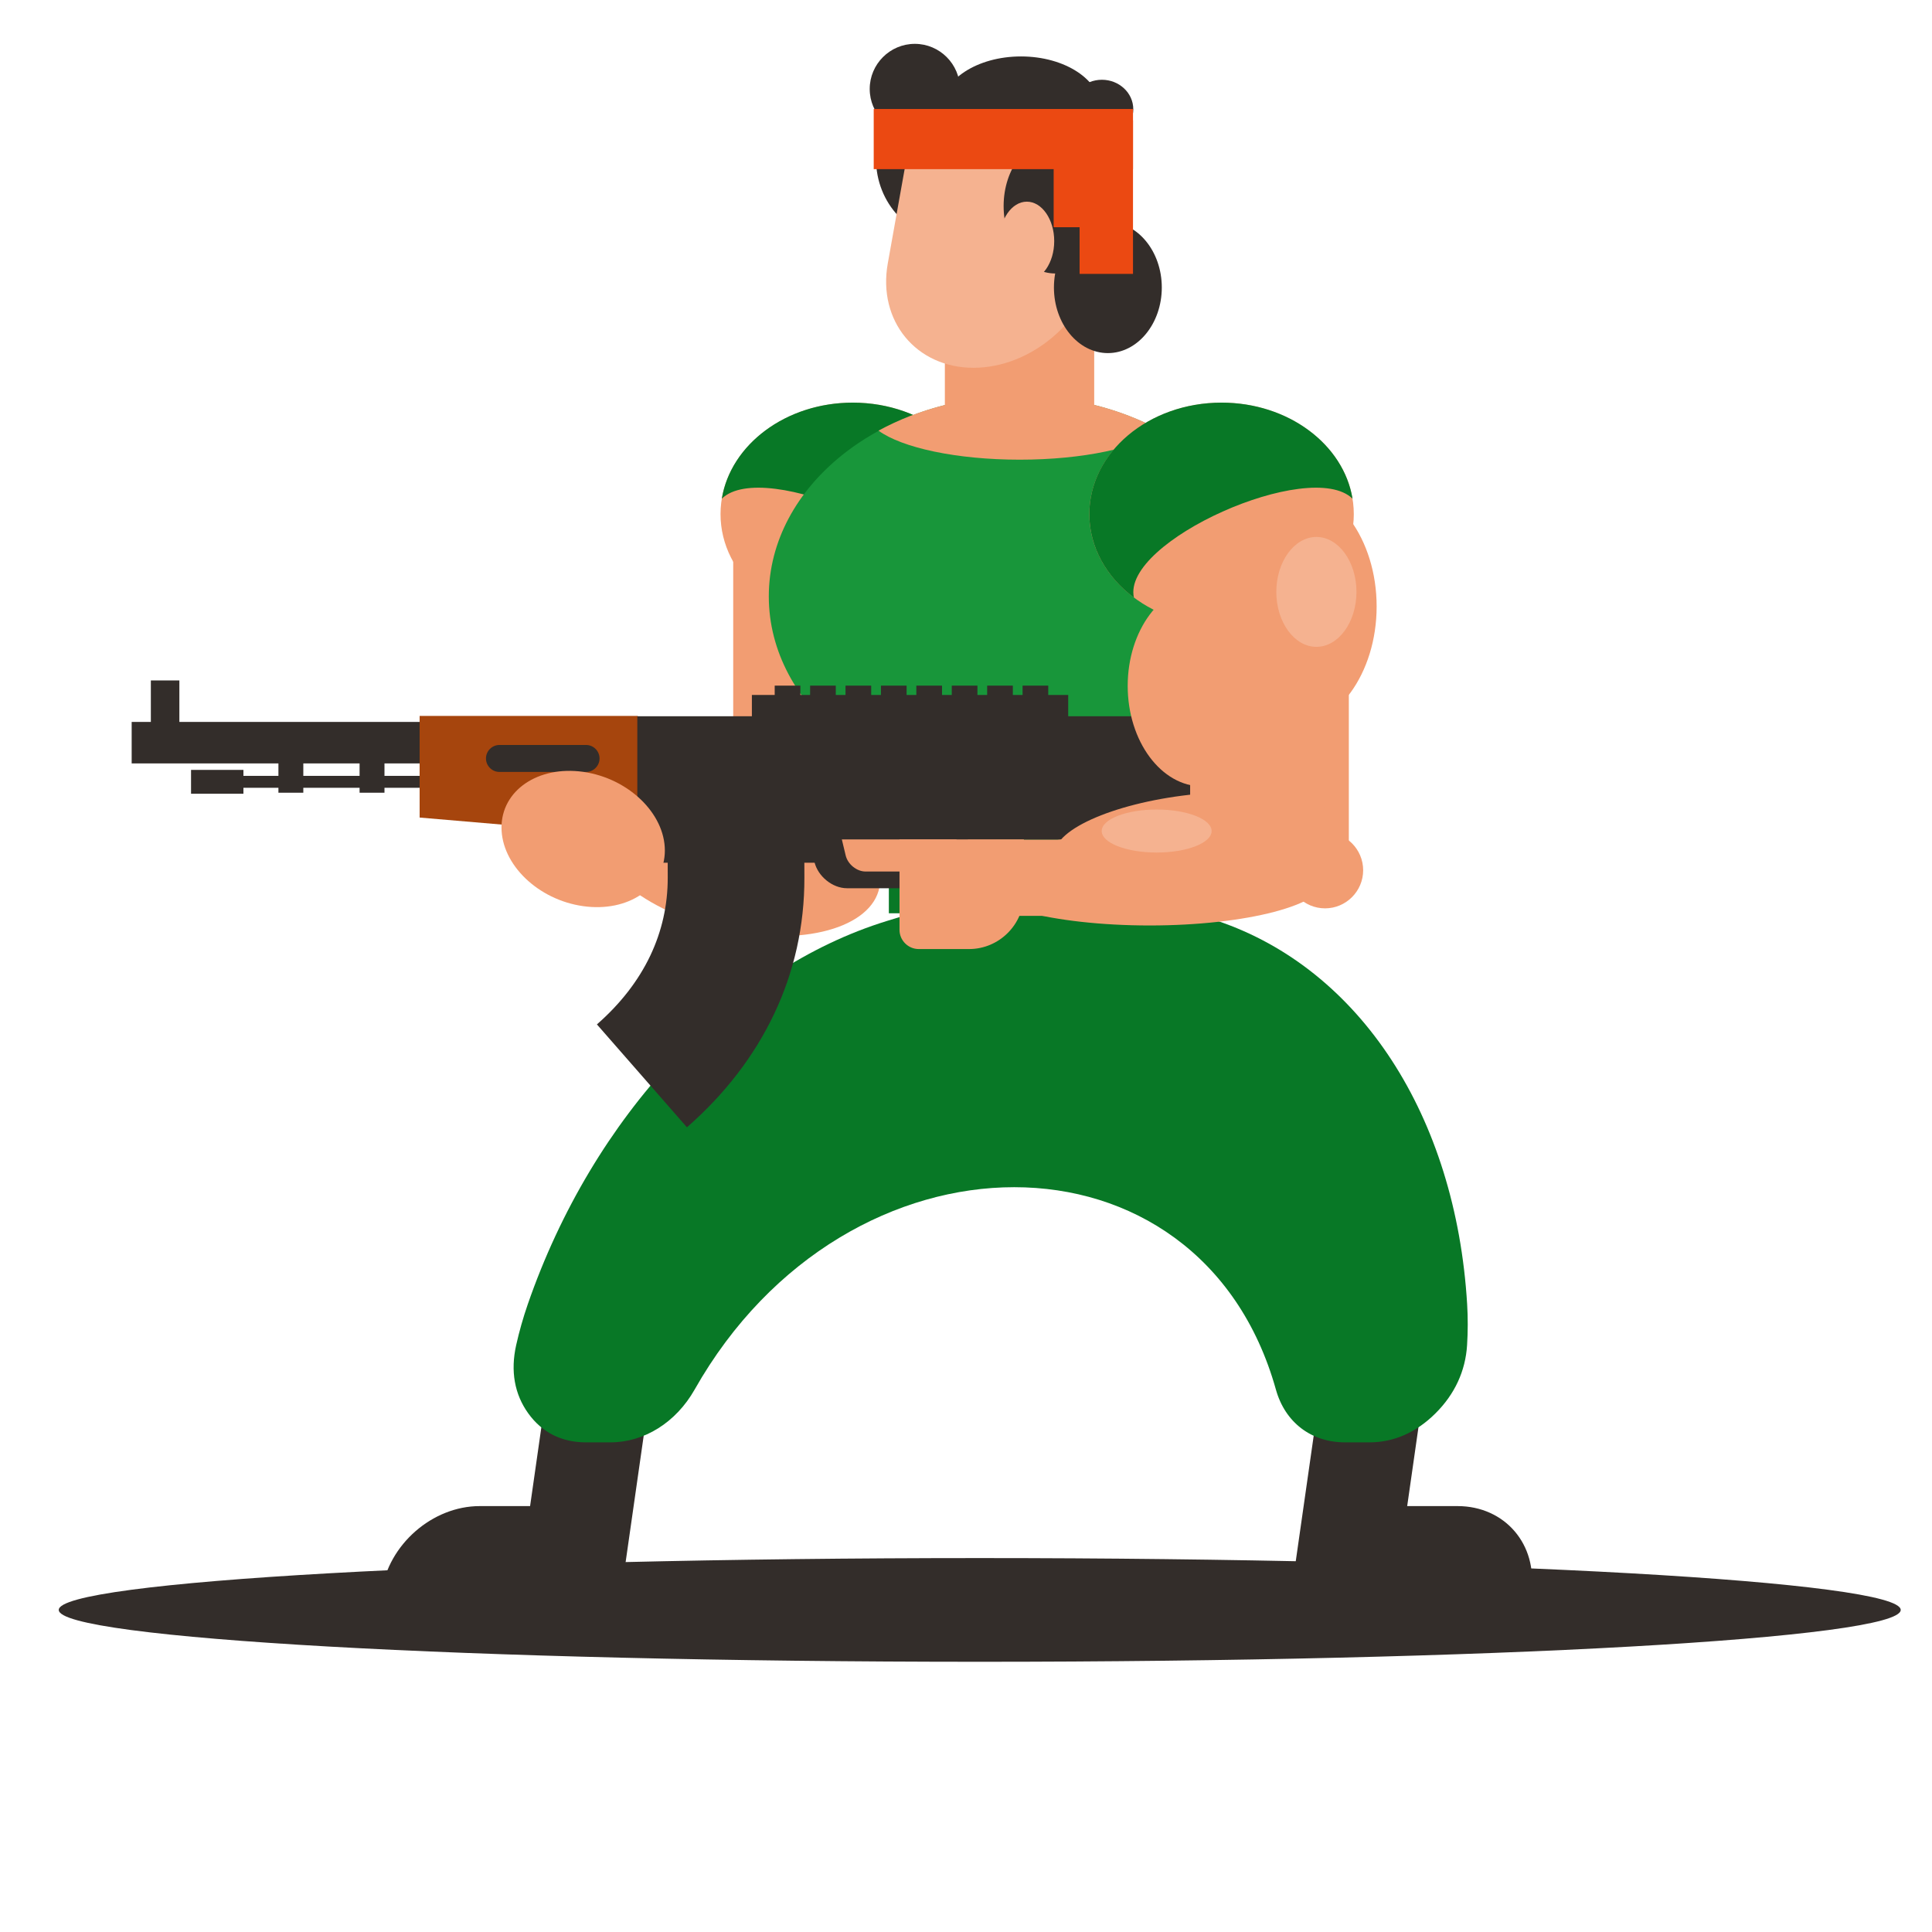 <?xml version="1.0" encoding="UTF-8" standalone="no"?>
<!-- Created with Inkscape (http://www.inkscape.org/) -->

<svg
   version="1.1"
   id="svg1"
   width="880"
   height="880"
   viewBox="0 0 880 880"
   sodipodi:docname="super-soldier.svg"
   inkscape:version="1.3.2 (091e20e, 2023-11-25, custom)"
   xmlns:inkscape="http://www.inkscape.org/namespaces/inkscape"
   xmlns:sodipodi="http://sodipodi.sourceforge.net/DTD/sodipodi-0.dtd"
   xmlns="http://www.w3.org/2000/svg"
   xmlns:svg="http://www.w3.org/2000/svg">
  <defs
     id="defs1">
    <clipPath
       clipPathUnits="userSpaceOnUse"
       id="clipPath3">
      <path
         d="M 0,660 H 660 V 0 H 0 Z"
         transform="translate(-312.519,-614.197)"
         id="path3" />
    </clipPath>
    <clipPath
       clipPathUnits="userSpaceOnUse"
       id="clipPath5">
      <path
         d="M 0,660 H 660 V 0 H 0 Z"
         transform="translate(-348.782,-605.115)"
         id="path5" />
    </clipPath>
    <clipPath
       clipPathUnits="userSpaceOnUse"
       id="clipPath7">
      <path
         d="M 0,660 H 660 V 0 H 0 Z"
         transform="translate(-376.428,-612.647)"
         id="path7" />
    </clipPath>
    <clipPath
       clipPathUnits="userSpaceOnUse"
       id="clipPath9">
      <path
         d="M 0,660 H 660 V 0 H 0 Z"
         transform="translate(-324.95,-578.271)"
         id="path9" />
    </clipPath>
    <clipPath
       clipPathUnits="userSpaceOnUse"
       id="clipPath11">
      <path
         d="M 0,660 H 660 V 0 H 0 Z"
         transform="translate(-485.51,-179.016)"
         id="path11" />
    </clipPath>
    <clipPath
       clipPathUnits="userSpaceOnUse"
       id="clipPath13">
      <path
         d="M 0,660 H 660 V 0 H 0 Z"
         transform="translate(-497.94,-145.495)"
         id="path13" />
    </clipPath>
    <clipPath
       clipPathUnits="userSpaceOnUse"
       id="clipPath15">
      <path
         d="M 0,660 H 660 V 0 H 0 Z"
         transform="translate(-185.879,-179.016)"
         id="path15" />
    </clipPath>
    <clipPath
       clipPathUnits="userSpaceOnUse"
       id="clipPath17">
      <path
         d="M 0,660 H 660 V 0 H 0 Z"
         transform="translate(-163.862,-145.495)"
         id="path17" />
    </clipPath>
    <clipPath
       clipPathUnits="userSpaceOnUse"
       id="clipPath19">
      <path
         d="M 0,660 H 660 V 0 H 0 Z"
         transform="translate(-314.69,-348.985)"
         id="path19" />
    </clipPath>
    <clipPath
       clipPathUnits="userSpaceOnUse"
       id="clipPath21">
      <path
         d="M 0,660 H 660 V 0 H 0 Z"
         transform="translate(-251.781,-394.277)"
         id="path21" />
    </clipPath>
    <clipPath
       clipPathUnits="userSpaceOnUse"
       id="clipPath23">
      <path
         d="M 0,660 H 660 V 0 H 0 Z"
         id="path23" />
    </clipPath>
    <clipPath
       clipPathUnits="userSpaceOnUse"
       id="clipPath25">
      <path
         d="M 0,660 H 660 V 0 H 0 Z"
         id="path25" />
    </clipPath>
    <clipPath
       clipPathUnits="userSpaceOnUse"
       id="clipPath27">
      <path
         d="M 0,660 H 660 V 0 H 0 Z"
         id="path27" />
    </clipPath>
    <clipPath
       clipPathUnits="userSpaceOnUse"
       id="clipPath29">
      <path
         d="M 0,660 H 660 V 0 H 0 Z"
         id="path29" />
    </clipPath>
    <clipPath
       clipPathUnits="userSpaceOnUse"
       id="clipPath31">
      <path
         d="M 0,660 H 660 V 0 H 0 Z"
         id="path31" />
    </clipPath>
    <clipPath
       clipPathUnits="userSpaceOnUse"
       id="clipPath33">
      <path
         d="M 0,660 H 660 V 0 H 0 Z"
         id="path33" />
    </clipPath>
    <clipPath
       clipPathUnits="userSpaceOnUse"
       id="clipPath35">
      <path
         d="M 0,660 H 660 V 0 H 0 Z"
         transform="translate(-217.773,-415.422)"
         id="path35" />
    </clipPath>
    <clipPath
       clipPathUnits="userSpaceOnUse"
       id="clipPath37">
      <path
         d="M 0,660 H 660 V 0 H 0 Z"
         id="path37" />
    </clipPath>
    <clipPath
       clipPathUnits="userSpaceOnUse"
       id="clipPath39">
      <path
         d="M 0,660 H 660 V 0 H 0 Z"
         transform="translate(-291.317,-446.266)"
         id="path39" />
    </clipPath>
    <clipPath
       clipPathUnits="userSpaceOnUse"
       id="clipPath41">
      <path
         d="M 0,660 H 660 V 0 H 0 Z"
         transform="translate(-291.317,-522.46)"
         id="path41" />
    </clipPath>
    <clipPath
       clipPathUnits="userSpaceOnUse"
       id="clipPath43">
      <path
         d="M 0,660 H 660 V 0 H 0 Z"
         id="path43" />
    </clipPath>
    <clipPath
       clipPathUnits="userSpaceOnUse"
       id="clipPath45">
      <path
         d="M 0,660 H 660 V 0 H 0 Z"
         transform="translate(-348.375,-387.791)"
         id="path45" />
    </clipPath>
    <clipPath
       clipPathUnits="userSpaceOnUse"
       id="clipPath47">
      <path
         d="M 0,660 H 660 V 0 H 0 Z"
         transform="translate(-348.375,-524.76)"
         id="path47" />
    </clipPath>
    <clipPath
       clipPathUnits="userSpaceOnUse"
       id="clipPath49">
      <path
         d="M 0,660 H 660 V 0 H 0 Z"
         id="path49" />
    </clipPath>
    <clipPath
       clipPathUnits="userSpaceOnUse"
       id="clipPath51">
      <path
         d="M 0,660 H 660 V 0 H 0 Z"
         transform="translate(-439.908,-411.18)"
         id="path51" />
    </clipPath>
    <clipPath
       clipPathUnits="userSpaceOnUse"
       id="clipPath53">
      <path
         d="M 0,660 H 660 V 0 H 0 Z"
         transform="translate(-410.748,-391.335)"
         id="path53" />
    </clipPath>
    <clipPath
       clipPathUnits="userSpaceOnUse"
       id="clipPath55">
      <path
         d="M 0,660 H 660 V 0 H 0 Z"
         id="path55" />
    </clipPath>
    <clipPath
       clipPathUnits="userSpaceOnUse"
       id="clipPath57">
      <path
         d="M 0,660 H 660 V 0 H 0 Z"
         transform="translate(-452.654,-349.694)"
         id="path57" />
    </clipPath>
    <clipPath
       clipPathUnits="userSpaceOnUse"
       id="clipPath59">
      <path
         d="M 0,660 H 660 V 0 H 0 Z"
         transform="translate(-408.795,-388.748)"
         id="path59" />
    </clipPath>
    <clipPath
       clipPathUnits="userSpaceOnUse"
       id="clipPath61">
      <path
         d="M 0,660 H 660 V 0 H 0 Z"
         transform="translate(-392.73,-343.844)"
         id="path61" />
    </clipPath>
    <clipPath
       clipPathUnits="userSpaceOnUse"
       id="clipPath63">
      <path
         d="M 0,660 H 660 V 0 H 0 Z"
         transform="translate(-276.086,-374.489)"
         id="path63" />
    </clipPath>
    <clipPath
       clipPathUnits="userSpaceOnUse"
       id="clipPath65">
      <path
         d="M 0,660 H 660 V 0 H 0 Z"
         id="path65" />
    </clipPath>
    <clipPath
       clipPathUnits="userSpaceOnUse"
       id="clipPath67">
      <path
         d="M 0,660 H 660 V 0 H 0 Z"
         transform="translate(-307.284,-373.248)"
         id="path67" />
    </clipPath>
    <clipPath
       clipPathUnits="userSpaceOnUse"
       id="clipPath69">
      <path
         d="M 0,660 H 660 V 0 H 0 Z"
         transform="translate(-287.585,-373.248)"
         id="path69" />
    </clipPath>
    <clipPath
       clipPathUnits="userSpaceOnUse"
       id="clipPath71">
      <path
         d="M 0,660 H 660 V 0 H 0 Z"
         transform="translate(-417.304,-446.266)"
         id="path71" />
    </clipPath>
    <clipPath
       clipPathUnits="userSpaceOnUse"
       id="clipPath73">
      <path
         d="M 0,660 H 660 V 0 H 0 Z"
         transform="translate(-417.304,-522.46)"
         id="path73" />
    </clipPath>
    <clipPath
       clipPathUnits="userSpaceOnUse"
       id="clipPath75">
      <path
         d="M 0,660 H 660 V 0 H 0 Z"
         id="path75" />
    </clipPath>
    <clipPath
       clipPathUnits="userSpaceOnUse"
       id="clipPath77">
      <path
         d="M 0,660 H 660 V 0 H 0 Z"
         id="path77" />
    </clipPath>
    <clipPath
       clipPathUnits="userSpaceOnUse"
       id="clipPath79">
      <path
         d="M 0,660 H 660 V 0 H 0 Z"
         id="path79" />
    </clipPath>
    <clipPath
       clipPathUnits="userSpaceOnUse"
       id="clipPath81">
      <path
         d="M 0,660 H 660 V 0 H 0 Z"
         id="path81" />
    </clipPath>
    <clipPath
       clipPathUnits="userSpaceOnUse"
       id="clipPath83">
      <path
         d="M 0,660 H 660 V 0 H 0 Z"
         id="path83" />
    </clipPath>
    <clipPath
       clipPathUnits="userSpaceOnUse"
       id="clipPath85">
      <path
         d="M 0,660 H 660 V 0 H 0 Z"
         id="path85" />
    </clipPath>
    <clipPath
       clipPathUnits="userSpaceOnUse"
       id="clipPath87">
      <path
         d="M 0,660 H 660 V 0 H 0 Z"
         id="path87" />
    </clipPath>
    <clipPath
       clipPathUnits="userSpaceOnUse"
       id="clipPath89">
      <path
         d="M 0,660 H 660 V 0 H 0 Z"
         id="path89" />
    </clipPath>
    <clipPath
       clipPathUnits="userSpaceOnUse"
       id="clipPath91">
      <path
         d="M 0,660 H 660 V 0 H 0 Z"
         id="path91" />
    </clipPath>
    <clipPath
       clipPathUnits="userSpaceOnUse"
       id="clipPath93">
      <path
         d="M 0,660 H 660 V 0 H 0 Z"
         id="path93" />
    </clipPath>
    <clipPath
       clipPathUnits="userSpaceOnUse"
       id="clipPath95">
      <path
         d="M 0,660 H 660 V 0 H 0 Z"
         transform="translate(-274.777,-366.613)"
         id="path95" />
    </clipPath>
    <clipPath
       clipPathUnits="userSpaceOnUse"
       id="clipPath97">
      <path
         d="M 0,660 H 660 V 0 H 0 Z"
         transform="translate(-170.622,-405.508)"
         id="path97" />
    </clipPath>
    <clipPath
       clipPathUnits="userSpaceOnUse"
       id="clipPath99">
      <path
         d="M 0,660 H 660 V 0 H 0 Z"
         transform="translate(-199.221,-396.325)"
         id="path99" />
    </clipPath>
    <clipPath
       clipPathUnits="userSpaceOnUse"
       id="clipPath101">
      <path
         d="M 0,660 H 660 V 0 H 0 Z"
         id="path101" />
    </clipPath>
    <clipPath
       clipPathUnits="userSpaceOnUse"
       id="clipPath103">
      <path
         d="M 0,660 H 660 V 0 H 0 Z"
         transform="translate(-311.836,-617.871)"
         id="path103" />
    </clipPath>
    <clipPath
       clipPathUnits="userSpaceOnUse"
       id="clipPath105">
      <path
         d="M 0,660 H 660 V 0 H 0 Z"
         transform="translate(-360.436,-566.576)"
         id="path105" />
    </clipPath>
    <clipPath
       clipPathUnits="userSpaceOnUse"
       id="clipPath107">
      <path
         d="M 0,660 H 660 V 0 H 0 Z"
         transform="translate(-378.465,-539.376)"
         id="path107" />
    </clipPath>
    <clipPath
       clipPathUnits="userSpaceOnUse"
       id="clipPath109">
      <path
         d="M 0,660 H 660 V 0 H 0 Z"
         id="path109" />
    </clipPath>
    <clipPath
       clipPathUnits="userSpaceOnUse"
       id="clipPath111">
      <path
         d="M 0,660 H 660 V 0 H 0 Z"
         id="path111" />
    </clipPath>
    <clipPath
       clipPathUnits="userSpaceOnUse"
       id="clipPath113">
      <path
         d="M 0,660 H 660 V 0 H 0 Z"
         id="path113" />
    </clipPath>
    <clipPath
       clipPathUnits="userSpaceOnUse"
       id="clipPath115">
      <path
         d="M 0,660 H 660 V 0 H 0 Z"
         transform="translate(-350.784,-564.158)"
         id="path115" />
    </clipPath>
    <clipPath
       clipPathUnits="userSpaceOnUse"
       id="clipPath117">
      <path
         d="M 0,660 H 660 V 0 H 0 Z"
         transform="translate(-449.7,-439.027)"
         id="path117" />
    </clipPath>
    <clipPath
       clipPathUnits="userSpaceOnUse"
       id="clipPath119">
      <path
         d="M 0,660 H 660 V 0 H 0 Z"
         transform="translate(-376.36,-376.105)"
         id="path119" />
    </clipPath>
    <clipPath
       clipPathUnits="userSpaceOnUse"
       id="clipPath121">
      <path
         d="M 0,660 H 660 V 0 H 0 Z"
         transform="translate(-334.691,-92.31)"
         id="path121" />
    </clipPath>
  </defs>
  <sodipodi:namedview
     id="namedview1"
     pagecolor="#ffffff"
     bordercolor="#000000"
     borderopacity="0.25"
     inkscape:showpageshadow="2"
     inkscape:pageopacity="0.0"
     inkscape:pagecheckerboard="0"
     inkscape:deskcolor="#d1d1d1"
     inkscape:zoom="0.69318182"
     inkscape:cx="439.27869"
     inkscape:cy="440"
     inkscape:window-width="1440"
     inkscape:window-height="830"
     inkscape:window-x="-6"
     inkscape:window-y="-6"
     inkscape:window-maximized="1"
     inkscape:current-layer="g1">
    <inkscape:page
       x="0"
       y="0"
       inkscape:label="1"
       id="page1"
       width="880"
       height="880"
       margin="123.079 14.144 19.963 26.655"
       bleed="0" />
  </sodipodi:namedview>
  <g
     id="g1"
     inkscape:groupmode="layer"
     inkscape:label="1">
    <g
       id="group-MC0">
      <path
         id="path2"
         d="m 0,0 c 8.491,0 15.417,6.925 15.417,15.416 0,8.49 -6.926,15.415 -15.417,15.415 -8.49,0 -15.415,-6.925 -15.415,-15.415 C -15.415,6.925 -8.49,0 0,0"
         style="fill:#332d2a;fill-opacity:1;fill-rule:evenodd;stroke:none"
         transform="matrix(1.333,0,0,-1.333,416.691,61.071)"
         clip-path="url(#clipPath3)" />
      <path
         id="path4"
         d="m 0,0 c 14.982,0 27.2,8 27.2,17.807 0,9.81 -12.218,17.808 -27.2,17.808 -14.981,0 -27.199,-7.998 -27.199,-17.808 C -27.199,8 -14.981,0 0,0"
         style="fill:#332d2a;fill-opacity:1;fill-rule:evenodd;stroke:none"
         transform="matrix(1.333,0,0,-1.333,465.043,73.18)"
         clip-path="url(#clipPath5)" />
      <path
         id="path6"
         d="M 0,0 C 5.903,0 10.719,4.516 10.719,10.055 10.719,15.593 5.903,20.11 0,20.11 -5.908,20.11 -10.723,15.593 -10.723,10.055 -10.723,4.516 -5.908,0 0,0"
         style="fill:#332d2a;fill-opacity:1;fill-rule:evenodd;stroke:none"
         transform="matrix(1.333,0,0,-1.333,501.904,63.137)"
         clip-path="url(#clipPath7)" />
      <path
         id="path8"
         d="M 0,0 C 14.149,0 25.692,12.297 25.692,27.377 25.692,42.454 14.149,54.753 0,54.753 -14.15,54.753 -25.694,42.454 -25.694,27.377 -25.694,12.297 -14.15,0 0,0"
         style="fill:#332d2a;fill-opacity:1;fill-rule:evenodd;stroke:none"
         transform="matrix(1.333,0,0,-1.333,433.267,108.973)"
         clip-path="url(#clipPath9)" />
      <path
         id="path10"
         d="m 0,0 h -35.383 l -9.676,-67.661 h 35.384 z"
         style="fill:#332d2a;fill-opacity:1;fill-rule:evenodd;stroke:none"
         transform="matrix(1.333,0,0,-1.333,647.346,641.313)"
         clip-path="url(#clipPath11)" />
      <path
         id="path12"
         d="m 0,0 h -27.776 l -4.882,-34.141 h 57.111 l 0.688,4.811 C 27.449,-13.177 16.157,0 0,0"
         style="fill:#332d2a;fill-opacity:1;fill-rule:evenodd;stroke:none"
         transform="matrix(1.333,0,0,-1.333,663.919,686.007)"
         clip-path="url(#clipPath13)" />
      <path
         id="path14"
         d="M 0,0 H 35.384 L 25.706,-67.661 H -9.675 Z"
         style="fill:#332d2a;fill-opacity:1;fill-rule:evenodd;stroke:none"
         transform="matrix(1.333,0,0,-1.333,247.839,641.313)"
         clip-path="url(#clipPath15)" />
      <path
         id="path16"
         d="m 0,0 h 27.776 l -4.881,-34.141 h -57.11 l 0.687,4.811 C -31.218,-13.177 -16.157,0 0,0"
         style="fill:#332d2a;fill-opacity:1;fill-rule:evenodd;stroke:none"
         transform="matrix(1.333,0,0,-1.333,218.483,686.007)"
         clip-path="url(#clipPath17)" />
      <path
         id="path18"
         d="m 0,0 -11.642,-3.58 c -53.45,-16.442 -100.533,-66.674 -122.791,-131.006 -1.588,-4.596 -2.911,-9.256 -3.96,-13.944 -1.982,-8.856 -0.582,-16.77 4.126,-23.318 4.709,-6.55 11.414,-9.914 19.762,-9.914 h 8.303 c 11.566,0 22.431,6.809 28.787,18.037 52.192,92.205 172.799,92.205 198.623,0 3.145,-11.228 12.064,-18.037 23.63,-18.037 h 8.303 c 8.347,0 16.017,3.364 22.597,9.914 6.582,6.548 10.245,14.462 10.796,23.318 0.29,4.688 0.299,9.348 0.024,13.944 -3.86,64.332 -36.579,114.564 -85.326,131.006 L 90.615,0 47.061,12.258 Z"
         style="fill:#087826;fill-opacity:1;fill-rule:evenodd;stroke:none"
         transform="matrix(1.333,0,0,-1.333,419.587,414.686)"
         clip-path="url(#clipPath19)" />
      <path
         id="path20"
         d="M 0,0 C 27.01,-4.625 48.907,-20.189 48.907,-34.764 48.907,-49.336 27.01,-57.4 0,-52.776 -27.011,-48.147 -48.906,-32.583 -48.906,-18.011 -48.906,-3.438 -27.011,4.628 0,0"
         style="fill:#f29d72;fill-opacity:1;fill-rule:evenodd;stroke:none"
         transform="matrix(1.333,0,0,-1.333,335.708,354.297)"
         clip-path="url(#clipPath21)" />
      <path
         id="path22"
         d="m 44.992,399.306 h 103.481 v 14.176 H 44.992 Z"
         style="fill:#332d2a;fill-opacity:1;fill-rule:evenodd;stroke:none"
         transform="matrix(1.333,0,0,-1.333,0,880)"
         clip-path="url(#clipPath23)" />
      <path
         id="path24"
         d="m 73.166,390.977 h 76.726 v 4.074 H 73.166 Z"
         style="fill:#332d2a;fill-opacity:1;fill-rule:evenodd;stroke:none"
         transform="matrix(1.333,0,0,-1.333,0,880)"
         clip-path="url(#clipPath25)" />
      <path
         id="path26"
         d="m 65.28,388.942 h 17.897 v 8.149 H 65.28 Z"
         style="fill:#332d2a;fill-opacity:1;fill-rule:evenodd;stroke:none"
         transform="matrix(1.333,0,0,-1.333,0,880)"
         clip-path="url(#clipPath27)" />
      <path
         id="path28"
         d="m 95.138,389.293 h 8.505 v 16.215 h -8.505 z"
         style="fill:#332d2a;fill-opacity:1;fill-rule:evenodd;stroke:none"
         transform="matrix(1.333,0,0,-1.333,0,880)"
         clip-path="url(#clipPath29)" />
      <path
         id="path30"
         d="m 122.87,389.293 h 8.506 v 16.215 h -8.506 z"
         style="fill:#332d2a;fill-opacity:1;fill-rule:evenodd;stroke:none"
         transform="matrix(1.333,0,0,-1.333,0,880)"
         clip-path="url(#clipPath31)" />
      <path
         id="path32"
         d="m 51.547,407.81 h 9.745 v 19.847 h -9.745 z"
         style="fill:#332d2a;fill-opacity:1;fill-rule:evenodd;stroke:none"
         transform="matrix(1.333,0,0,-1.333,0,880)"
         clip-path="url(#clipPath33)" />
      <path
         id="path34"
         d="m 0,0 h -74.438 v -34.721 l 74.727,-6.38 32.48,11.871 z"
         style="fill:#a6450d;fill-opacity:1;fill-rule:evenodd;stroke:none"
         transform="matrix(1.333,0,0,-1.333,290.363,326.103)"
         clip-path="url(#clipPath35)" />
      <path
         id="path36"
         d="m 250.541,386.192 h 55.642 v 94.269 h -55.642 z"
         style="fill:#f29d72;fill-opacity:1;fill-rule:evenodd;stroke:none"
         transform="matrix(1.333,0,0,-1.333,0,880)"
         clip-path="url(#clipPath37)" />
      <path
         id="path38"
         d="M 0,0 C 24.888,0 45.186,17.113 45.186,38.097 45.186,59.082 24.888,76.194 0,76.194 -24.886,76.194 -45.185,59.082 -45.185,38.097 -45.185,17.113 -24.886,0 0,0"
         style="fill:#f29d72;fill-opacity:1;fill-rule:evenodd;stroke:none"
         transform="matrix(1.333,0,0,-1.333,388.423,284.979)"
         clip-path="url(#clipPath39)" />
      <path
         id="path40"
         d="m 0,0 c -22.832,0 -41.705,-14.28 -44.751,-32.826 14.443,14.075 79.034,-14.558 74.694,-33.801 9.348,6.982 15.243,17.175 15.243,28.529 C 45.186,-17.058 24.955,0 0,0"
         style="fill:#087826;fill-opacity:1;fill-rule:evenodd;stroke:none"
         transform="matrix(1.333,0,0,-1.333,388.423,183.387)"
         clip-path="url(#clipPath41)" />
      <path
         id="path42"
         d="m 303.721,348.1 h 111.28 v 107.733 h -111.28 z"
         style="fill:#087826;fill-opacity:1;fill-rule:evenodd;stroke:none"
         transform="matrix(1.333,0,0,-1.333,0,880)"
         clip-path="url(#clipPath43)" />
      <path
         id="path44"
         d="m 0,0 c 47.236,0 85.763,30.765 85.763,68.485 0,37.719 -38.527,68.484 -85.763,68.484 -47.235,0 -85.762,-30.765 -85.762,-68.484 C -85.762,30.765 -47.235,0 0,0"
         style="fill:#18963a;fill-opacity:1;fill-rule:evenodd;stroke:none"
         transform="matrix(1.333,0,0,-1.333,464.5,362.945)"
         clip-path="url(#clipPath45)" />
      <path
         id="path46"
         d="M 0,0 C 17.905,0 34.526,-4.384 48.28,-11.878 40.29,-17.711 21.682,-21.799 0,-21.799 c -21.68,0 -40.288,4.088 -48.278,9.921 C -34.525,-4.384 -17.903,0 0,0"
         style="fill:#f29d72;fill-opacity:1;fill-rule:evenodd;stroke:none"
         transform="matrix(1.333,0,0,-1.333,464.5,180.32)"
         clip-path="url(#clipPath47)" />
      <path
         id="path48"
         d="m 217.772,373.25 h 208.383 v 42.172 H 217.772 Z"
         style="fill:#332d2a;fill-opacity:1;fill-rule:evenodd;stroke:none"
         transform="matrix(1.333,0,0,-1.333,0,880)"
         clip-path="url(#clipPath49)" />
      <path
         id="path50"
         d="M 0,0 C 16.732,0 30.378,18.714 30.378,41.659 30.378,64.603 16.732,83.318 0,83.318 -16.73,83.318 -30.38,64.603 -30.38,41.659 -30.38,18.714 -16.73,0 0,0"
         style="fill:#f29d72;fill-opacity:1;fill-rule:evenodd;stroke:none"
         transform="matrix(1.333,0,0,-1.333,586.544,331.76)"
         clip-path="url(#clipPath51)" />
      <path
         id="path52"
         d="M 0,0 C 14.054,0 25.517,15.442 25.517,34.376 25.517,53.309 14.054,68.753 0,68.753 -14.055,68.753 -25.517,53.309 -25.517,34.376 -25.517,15.442 -14.055,0 0,0"
         style="fill:#f29d72;fill-opacity:1;fill-rule:evenodd;stroke:none"
         transform="matrix(1.333,0,0,-1.333,547.664,358.221)"
         clip-path="url(#clipPath53)" />
      <path
         id="path54"
         d="m 406.673,358.051 h 54.222 v 80.242 h -54.222 z"
         style="fill:#f29d72;fill-opacity:1;fill-rule:evenodd;stroke:none"
         transform="matrix(1.333,0,0,-1.333,0,880)"
         clip-path="url(#clipPath55)" />
      <path
         id="path56"
         d="m 0,0 c 7.176,0 13.026,5.852 13.026,13.025 0,7.173 -5.85,13.024 -13.026,13.024 -7.172,0 -13.023,-5.851 -13.023,-13.024 C -13.023,5.852 -7.172,0 0,0"
         style="fill:#f29d72;fill-opacity:1;fill-rule:evenodd;stroke:none"
         transform="matrix(1.333,0,0,-1.333,603.539,413.742)"
         clip-path="url(#clipPath57)" />
      <path
         id="path58"
         d="m 0,0 c 26.814,2.603 48.555,-2.349 48.555,-11.058 0,-8.71 -21.741,-17.879 -48.555,-20.482 -26.817,-2.602 -48.558,2.348 -48.558,11.062 0,8.707 21.741,17.875 48.558,20.478"
         style="fill:#f29d72;fill-opacity:1;fill-rule:evenodd;stroke:none"
         transform="matrix(1.333,0,0,-1.333,545.06,361.669)"
         clip-path="url(#clipPath59)" />
      <path
         id="path60"
         d="M 0,0 C 33.12,0 60.131,7.084 60.131,15.773 60.131,24.457 33.12,31.541 0,31.541 -33.118,31.541 -60.129,24.457 -60.129,15.773 -60.129,7.084 -33.118,0 0,0"
         style="fill:#f29d72;fill-opacity:1;fill-rule:evenodd;stroke:none"
         transform="matrix(1.333,0,0,-1.333,523.639,421.541)"
         clip-path="url(#clipPath61)" />
      <path
         id="path62"
         d="m 0,0 h 63.944 l 4.291,-17.927 H 13.252 c -4.93,0 -9.928,4.033 -11.109,8.964 z"
         style="fill:#332d2a;fill-opacity:1;fill-rule:evenodd;stroke:none"
         transform="matrix(1.333,0,0,-1.333,368.115,380.681)"
         clip-path="url(#clipPath63)" />
      <path
         id="path64"
         d="m 330.739,347.213 h 86.826 v 26.035 h -86.826 z"
         style="fill:#f29d72;fill-opacity:1;fill-rule:evenodd;stroke:none"
         transform="matrix(1.333,0,0,-1.333,0,880)"
         clip-path="url(#clipPath65)" />
      <path
         id="path66"
         d="m 0,0 h 42.5 v -18.735 c 0,-10.303 -8.429,-18.732 -18.734,-18.732 H 6.571 C 2.957,-37.467 0,-34.511 0,-30.896 Z"
         style="fill:#f29d72;fill-opacity:1;fill-rule:evenodd;stroke:none"
         transform="matrix(1.333,0,0,-1.333,409.712,382.336)"
         clip-path="url(#clipPath67)" />
      <path
         id="path68"
         d="m 0,0 h 39.161 l 2.627,-10.978 H 8.117 c -3.02,0 -6.08,2.469 -6.804,5.49 z"
         style="fill:#f29d72;fill-opacity:1;fill-rule:evenodd;stroke:none"
         transform="matrix(1.333,0,0,-1.333,383.446,382.336)"
         clip-path="url(#clipPath69)" />
      <path
         id="path70"
         d="M 0,0 C 24.889,0 45.185,17.113 45.185,38.097 45.185,59.082 24.889,76.194 0,76.194 -24.886,76.194 -45.184,59.082 -45.184,38.097 -45.184,17.113 -24.886,0 0,0"
         style="fill:#f29d72;fill-opacity:1;fill-rule:evenodd;stroke:none"
         transform="matrix(1.333,0,0,-1.333,556.405,284.979)"
         clip-path="url(#clipPath71)" />
      <path
         id="path72"
         d="m 0,0 c 22.833,0 41.708,-14.28 44.754,-32.826 -14.443,14.075 -79.034,-14.558 -74.697,-33.801 -9.347,6.982 -15.241,17.175 -15.241,28.529 C -45.184,-17.058 -24.954,0 0,0"
         style="fill:#087826;fill-opacity:1;fill-rule:evenodd;stroke:none"
         transform="matrix(1.333,0,0,-1.333,556.405,183.387)"
         clip-path="url(#clipPath73)" />
      <path
         id="path74"
         d="m 223.872,365.371 h 55.464 v 13.646 h -55.464 z"
         style="fill:#332d2a;fill-opacity:1;fill-rule:evenodd;stroke:none"
         transform="matrix(1.333,0,0,-1.333,0,880)"
         clip-path="url(#clipPath75)" />
      <path
         id="path76"
         d="m 256.918,407.456 h 108.089 v 15.242 H 256.918 Z"
         style="fill:#332d2a;fill-opacity:1;fill-rule:evenodd;stroke:none"
         transform="matrix(1.333,0,0,-1.333,0,880)"
         clip-path="url(#clipPath77)" />
      <path
         id="path78"
         d="m 264.715,418.087 h 8.772 v 7.798 h -8.772 z"
         style="fill:#332d2a;fill-opacity:1;fill-rule:evenodd;stroke:none"
         transform="matrix(1.333,0,0,-1.333,0,880)"
         clip-path="url(#clipPath79)" />
      <path
         id="path80"
         d="m 276.814,425.885 h 8.772 v -7.798 h -8.772 z"
         style="fill:#332d2a;fill-opacity:1;fill-rule:evenodd;stroke:none"
         transform="matrix(1.333,0,0,-1.333,0,880)"
         clip-path="url(#clipPath81)" />
      <path
         id="path82"
         d="m 288.916,425.885 h 8.77 v -7.798 h -8.77 z"
         style="fill:#332d2a;fill-opacity:1;fill-rule:evenodd;stroke:none"
         transform="matrix(1.333,0,0,-1.333,0,880)"
         clip-path="url(#clipPath83)" />
      <path
         id="path84"
         d="m 301.015,425.885 h 8.772 v -7.798 h -8.772 z"
         style="fill:#332d2a;fill-opacity:1;fill-rule:evenodd;stroke:none"
         transform="matrix(1.333,0,0,-1.333,0,880)"
         clip-path="url(#clipPath85)" />
      <path
         id="path86"
         d="m 313.116,425.885 h 8.77 v -7.798 h -8.77 z"
         style="fill:#332d2a;fill-opacity:1;fill-rule:evenodd;stroke:none"
         transform="matrix(1.333,0,0,-1.333,0,880)"
         clip-path="url(#clipPath87)" />
      <path
         id="path88"
         d="m 325.215,425.885 h 8.773 v -7.798 h -8.773 z"
         style="fill:#332d2a;fill-opacity:1;fill-rule:evenodd;stroke:none"
         transform="matrix(1.333,0,0,-1.333,0,880)"
         clip-path="url(#clipPath89)" />
      <path
         id="path90"
         d="m 337.316,425.885 h 8.77 v -7.798 h -8.77 z"
         style="fill:#332d2a;fill-opacity:1;fill-rule:evenodd;stroke:none"
         transform="matrix(1.333,0,0,-1.333,0,880)"
         clip-path="url(#clipPath91)" />
      <path
         id="path92"
         d="m 349.416,418.087 h 8.771 v 7.798 h -8.771 z"
         style="fill:#332d2a;fill-opacity:1;fill-rule:evenodd;stroke:none"
         transform="matrix(1.333,0,0,-1.333,0,880)"
         clip-path="url(#clipPath93)" />
      <path
         id="path94"
         d="m 0,0 0.016,-6.419 c 0.04,-16.456 -3.479,-32.134 -10.352,-46.611 -6.783,-14.283 -16.779,-27.329 -29.782,-38.706 l -30.764,35.158 c 8.077,7.07 14.2,14.992 18.245,23.511 3.954,8.327 5.978,17.295 5.955,26.648 L -46.699,0 Z"
         style="fill:#332d2a;fill-opacity:1;fill-rule:evenodd;stroke:none"
         transform="matrix(1.333,0,0,-1.333,366.369,391.183)"
         clip-path="url(#clipPath95)" />
      <path
         id="path96"
         d="m 0,0 h 29.592 c 2.534,0 4.607,-2.071 4.607,-4.607 0,-2.536 -2.073,-4.607 -4.607,-4.607 H 0 c -2.534,0 -4.607,2.071 -4.607,4.607 C -4.607,-2.071 -2.534,0 0,0"
         style="fill:#332d2a;fill-opacity:1;fill-rule:evenodd;stroke:none"
         transform="matrix(1.333,0,0,-1.333,227.496,339.323)"
         clip-path="url(#clipPath97)" />
      <path
         id="path98"
         d="M 0,0 C 15.414,-2.171 27.909,-14.204 27.909,-26.879 27.909,-39.55 15.414,-48.065 0,-45.893 c -15.414,2.17 -27.908,14.207 -27.908,26.877 C -27.908,-6.342 -15.414,2.171 0,0"
         style="fill:#f29d72;fill-opacity:1;fill-rule:evenodd;stroke:none"
         transform="matrix(1.333,0,0,-1.333,265.628,351.566)"
         clip-path="url(#clipPath99)" />
      <path
         id="path100"
         d="m 322.86,511.115 h 51.03 v 54.93 h -51.03 z"
         style="fill:#f29d72;fill-opacity:1;fill-rule:evenodd;stroke:none"
         transform="matrix(1.333,0,0,-1.333,0,880)"
         clip-path="url(#clipPath101)" />
      <path
         id="path102"
         d="M 0,0 H 71.321 L 62.764,-47.873 C 59.256,-67.487 40.338,-83.534 20.727,-83.534 h -0.002 c -19.614,0 -32.79,16.047 -29.286,35.661 z"
         style="fill:#f5b290;fill-opacity:1;fill-rule:evenodd;stroke:none"
         transform="matrix(1.333,0,0,-1.333,415.782,56.172)"
         clip-path="url(#clipPath103)" />
      <path
         id="path104"
         d="M 0,0 C 9.687,0 17.588,10.348 17.588,23.036 17.588,35.722 9.687,46.071 0,46.071 -9.688,46.071 -17.588,35.722 -17.588,23.036 -17.588,10.348 -9.688,0 0,0"
         style="fill:#332d2a;fill-opacity:1;fill-rule:evenodd;stroke:none"
         transform="matrix(1.333,0,0,-1.333,480.581,124.565)"
         clip-path="url(#clipPath105)" />
      <path
         id="path106"
         d="M 0,0 C 10.15,0 18.427,10.069 18.427,22.416 18.427,34.76 10.15,44.83 0,44.83 -10.151,44.83 -18.429,34.76 -18.429,22.416 -18.429,10.069 -10.151,0 0,0"
         style="fill:#332d2a;fill-opacity:1;fill-rule:evenodd;stroke:none"
         transform="matrix(1.333,0,0,-1.333,504.62,160.832)"
         clip-path="url(#clipPath107)" />
      <path
         id="path108"
         d="m 298.549,602.368 h 88.598 v 20.556 h -88.598 z"
         style="fill:#eb4912;fill-opacity:1;fill-rule:evenodd;stroke:none"
         transform="matrix(1.333,0,0,-1.333,0,880)"
         clip-path="url(#clipPath109)" />
      <path
         id="path110"
         d="m 368.896,566.576 h 18.252 v 52.451 h -18.252 z"
         style="fill:#eb4912;fill-opacity:1;fill-rule:evenodd;stroke:none"
         transform="matrix(1.333,0,0,-1.333,0,880)"
         clip-path="url(#clipPath111)" />
      <path
         id="path112"
         d="m 360.036,582.522 h 23.569 v 39.337 h -23.569 z"
         style="fill:#eb4912;fill-opacity:1;fill-rule:evenodd;stroke:none"
         transform="matrix(1.333,0,0,-1.333,0,880)"
         clip-path="url(#clipPath113)" />
      <path
         id="path114"
         d="M 0,0 C 5.152,0 9.355,6.056 9.355,13.48 9.355,20.903 5.152,26.958 0,26.958 -5.154,26.958 -9.354,20.903 -9.354,13.48 -9.354,6.056 -5.154,0 0,0"
         style="fill:#f5b290;fill-opacity:1;fill-rule:evenodd;stroke:none"
         transform="matrix(1.333,0,0,-1.333,467.712,127.79)"
         clip-path="url(#clipPath115)" />
      <path
         id="path116"
         d="m 0,0 c 7.542,0 13.692,8.436 13.692,18.776 0,10.341 -6.15,18.777 -13.692,18.777 -7.542,0 -13.693,-8.436 -13.693,-18.777 C -13.693,8.436 -7.542,0 0,0"
         style="fill:#f5b290;fill-opacity:1;fill-rule:evenodd;stroke:none"
         transform="matrix(1.333,0,0,-1.333,599.6,294.63)"
         clip-path="url(#clipPath117)" />
      <path
         id="path118"
         d="m 0,0 c 0,4.06 8.407,7.349 18.776,7.349 10.371,0 18.78,-3.289 18.78,-7.349 0,-4.057 -8.409,-7.346 -18.78,-7.346 C 8.407,-7.346 0,-4.057 0,0"
         style="fill:#f5b290;fill-opacity:1;fill-rule:evenodd;stroke:none"
         transform="matrix(1.333,0,0,-1.333,501.814,378.527)"
         clip-path="url(#clipPath119)" />
      <path
         id="path120"
         d="M 0,0 C 173.331,0 314.7,7.96 314.7,17.72 314.7,27.48 173.331,35.439 0,35.439 -173.33,35.439 -314.7,27.48 -314.7,17.72 -314.7,7.96 -173.33,0 0,0"
         style="fill:#332d2a;fill-opacity:1;fill-rule:evenodd;stroke:none"
         transform="matrix(1.333,0,0,-1.333,446.255,756.921)"
         clip-path="url(#clipPath121)" />
    </g>
  </g>
</svg>
